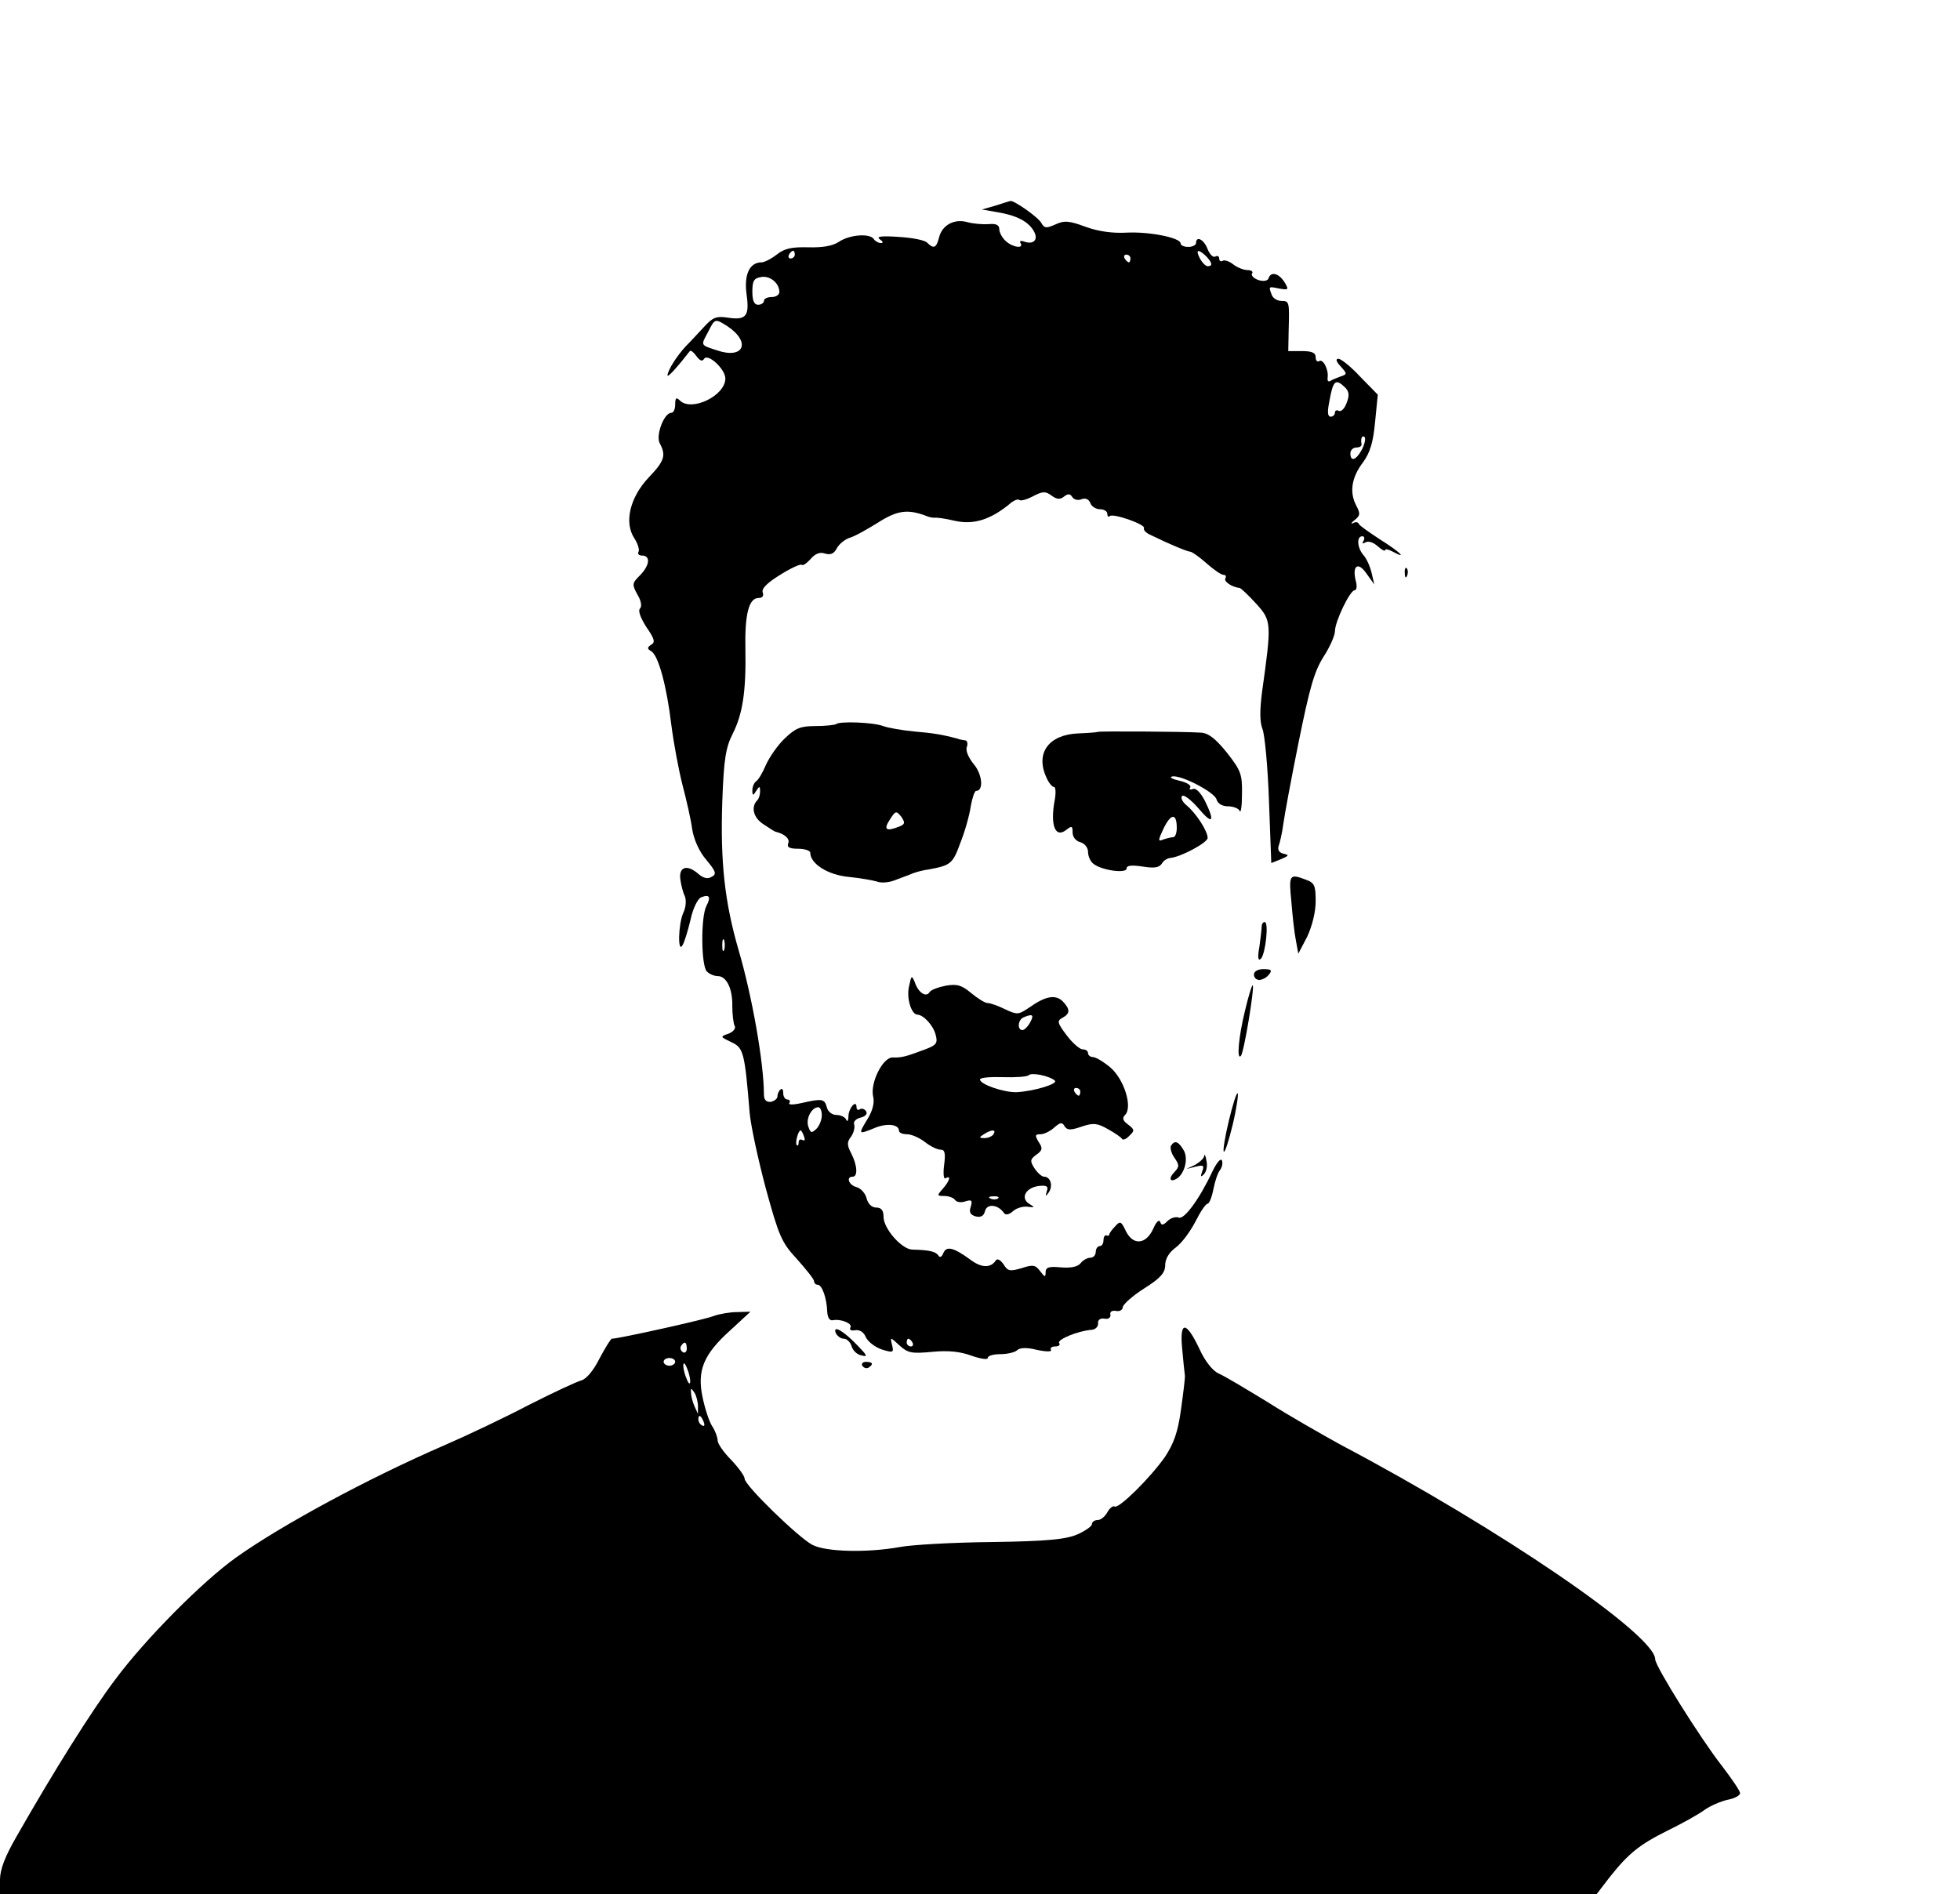 <?xml version="1.0" standalone="no"?>
<!DOCTYPE svg PUBLIC "-//W3C//DTD SVG 20010904//EN"
 "http://www.w3.org/TR/2001/REC-SVG-20010904/DTD/svg10.dtd">
<svg version="1.0" xmlns="http://www.w3.org/2000/svg"
 width="508pt" height="491pt" viewBox="0 0 508 491"
 preserveAspectRatio="xMidYMid meet">

<g transform="translate(0,491) scale(0.1,-0.1)"
fill="#000000" stroke="none">
<path d="M2580 4377 l-35 -10 40 -7 c49 -8 81 -24 95 -50 12 -22 -2 -35 -26
-26 -9 3 -12 1 -9 -4 10 -16 -22 -11 -39 6 -9 8 -16 22 -16 30 0 11 -9 15 -27
13 -16 -1 -40 1 -55 5 -34 10 -66 -7 -74 -39 -7 -28 -14 -31 -31 -14 -7 7 -40
13 -75 15 -43 3 -58 1 -48 -6 9 -6 10 -10 3 -10 -6 0 -15 5 -18 10 -10 16 -63
12 -91 -7 -17 -11 -43 -15 -80 -14 -42 1 -61 -3 -81 -19 -14 -11 -32 -20 -39
-20 -31 0 -46 -31 -39 -83 8 -57 -1 -68 -51 -60 -27 4 -37 0 -58 -23 -15 -16
-36 -39 -49 -52 -23 -25 -46 -61 -47 -75 0 -7 27 23 58 63 2 3 10 -3 17 -13 9
-12 15 -15 20 -7 10 15 55 -27 55 -51 0 -45 -88 -87 -118 -57 -9 9 -12 7 -12
-10 0 -12 -4 -22 -10 -22 -19 0 -41 -59 -30 -79 17 -32 12 -46 -29 -89 -48
-51 -64 -116 -37 -157 9 -14 14 -30 11 -35 -3 -6 1 -10 9 -10 23 0 20 -26 -6
-52 -20 -20 -20 -23 -6 -49 10 -16 12 -31 7 -36 -6 -6 1 -24 16 -48 21 -30 24
-40 13 -46 -11 -7 -11 -11 0 -17 19 -12 40 -91 52 -191 6 -47 19 -117 29 -156
10 -38 22 -90 25 -114 4 -26 18 -58 36 -79 26 -31 28 -38 14 -45 -10 -6 -21
-3 -33 7 -29 26 -51 20 -48 -11 2 -16 7 -36 12 -46 4 -10 3 -29 -4 -43 -13
-29 -15 -107 -2 -84 5 8 14 38 21 67 6 29 19 54 27 57 22 9 26 1 14 -22 -15
-28 -14 -155 1 -170 7 -7 19 -12 28 -12 23 0 39 -33 38 -78 0 -22 3 -45 6 -51
4 -6 -3 -15 -15 -20 -23 -8 -23 -8 6 -22 32 -15 35 -25 48 -184 3 -33 22 -121
42 -196 34 -124 41 -140 81 -183 24 -27 44 -52 44 -57 0 -5 4 -9 9 -9 12 0 24
-36 25 -70 1 -15 6 -24 15 -22 21 4 52 -9 45 -19 -3 -6 2 -9 12 -7 12 2 23 -5
28 -18 6 -12 24 -26 42 -32 29 -9 31 -8 26 12 -5 21 -5 21 20 -2 21 -19 31
-21 84 -16 41 4 72 1 102 -10 23 -8 42 -11 42 -6 0 6 15 10 33 10 18 0 38 5
43 10 7 7 25 8 52 1 24 -5 39 -5 36 0 -3 5 2 9 11 9 9 0 14 4 10 9 -5 9 48 31
83 34 10 0 19 8 18 17 -1 9 6 14 17 12 10 -2 16 3 15 10 -2 8 4 12 15 10 9 -2
17 3 17 10 1 7 25 29 55 48 43 27 55 41 55 61 0 16 10 33 28 46 15 11 37 41
50 66 13 26 27 47 32 47 4 0 11 17 15 38 4 20 11 42 17 49 5 7 8 18 5 25 -3 7
-13 -5 -24 -27 -34 -73 -74 -127 -88 -121 -8 3 -21 -1 -29 -9 -11 -11 -16 -12
-19 -2 -3 7 -11 -1 -18 -18 -19 -41 -52 -44 -71 -6 -12 26 -15 27 -28 12 -8
-8 -15 -18 -15 -21 0 -3 -3 -4 -7 -2 -5 1 -8 -5 -8 -13 0 -8 -4 -15 -10 -15
-5 0 -10 -7 -10 -15 0 -8 -6 -15 -14 -15 -7 0 -19 -6 -25 -14 -8 -10 -26 -13
-52 -11 -31 3 -39 0 -39 -13 0 -13 -2 -13 -14 3 -12 16 -18 18 -48 8 -31 -9
-36 -8 -47 10 -8 11 -16 16 -20 10 -13 -20 -37 -20 -66 2 -44 32 -62 36 -70
17 -4 -10 -9 -13 -13 -6 -7 10 -23 14 -67 15 -27 0 -75 54 -75 85 0 17 -6 24
-19 24 -11 0 -21 9 -25 24 -3 13 -15 26 -26 29 -20 5 -28 27 -10 27 14 0 12
30 -4 61 -11 21 -11 29 0 43 7 10 10 24 8 31 -3 7 4 15 16 18 13 3 19 10 15
16 -3 6 -11 9 -16 6 -5 -4 -9 -1 -9 5 0 21 -20 -1 -21 -23 0 -12 -3 -16 -6 -9
-2 6 -14 12 -25 12 -11 0 -22 8 -25 20 -6 22 -12 23 -65 11 -22 -5 -36 -5 -32
0 3 5 0 9 -5 9 -6 0 -11 7 -11 17 0 9 -3 13 -7 9 -5 -4 -8 -12 -8 -18 0 -6 -8
-12 -17 -14 -12 -1 -18 5 -18 19 0 82 -31 256 -65 372 -37 127 -48 230 -43
385 4 113 9 142 27 178 26 51 35 111 33 219 -2 91 9 133 34 133 10 0 14 5 11
14 -4 10 11 25 45 46 27 17 53 29 56 26 3 -3 13 4 23 15 12 14 24 19 38 14 14
-4 23 0 30 14 6 11 21 23 33 27 12 3 44 21 73 39 50 32 77 36 125 18 8 -4 18
-5 23 -5 4 1 27 -2 52 -8 49 -11 94 3 147 48 8 6 17 9 20 6 4 -3 19 1 36 10
25 13 32 13 48 1 14 -10 22 -10 32 -2 10 8 16 7 21 -1 4 -7 15 -10 24 -6 11 4
19 0 23 -10 3 -9 15 -16 25 -16 10 0 19 -5 19 -12 0 -6 3 -9 6 -6 8 9 95 -22
89 -31 -2 -5 6 -13 18 -18 49 -24 95 -43 102 -43 4 0 23 -13 42 -30 18 -16 38
-30 44 -30 6 0 8 -4 5 -9 -5 -8 17 -23 37 -25 4 -1 23 -19 43 -41 40 -44 40
-50 15 -229 -6 -48 -6 -77 1 -95 6 -14 14 -99 17 -187 l6 -161 25 10 c21 9 22
11 7 14 -12 3 -16 10 -13 20 3 8 9 33 12 56 3 23 21 120 40 214 28 138 40 182
64 220 17 26 30 56 30 67 0 25 39 106 51 106 5 0 7 11 3 24 -10 41 6 51 28 19
l20 -28 -7 30 c-4 17 -13 37 -21 46 -16 18 -19 49 -3 49 5 0 7 -5 3 -12 -5 -7
-3 -8 5 -4 7 5 21 0 32 -10 10 -9 19 -14 19 -10 0 4 9 2 20 -4 39 -21 19 -1
-32 31 -29 19 -55 37 -56 41 -2 5 -9 6 -15 2 -7 -3 -5 1 4 8 15 12 15 17 4 38
-18 34 -12 73 18 112 18 25 26 51 31 104 l7 71 -45 46 c-24 26 -50 47 -57 47
-8 0 -6 -7 6 -20 17 -19 17 -20 -1 -26 -11 -4 -23 -9 -27 -12 -5 -2 -7 2 -6 9
3 21 -12 50 -22 43 -5 -3 -9 2 -9 10 0 12 -10 16 -36 16 l-35 0 1 53 c2 75 2
77 -19 77 -10 0 -22 7 -25 16 -8 22 -9 22 20 16 24 -4 25 -3 13 17 -15 23 -35
28 -41 10 -2 -7 -13 -9 -26 -5 -12 4 -20 12 -17 17 4 5 -2 9 -12 9 -10 0 -27
7 -37 15 -10 8 -23 12 -27 9 -5 -3 -9 0 -9 6 0 6 -5 8 -10 5 -6 -3 -14 5 -20
19 -9 25 -30 36 -30 16 0 -5 -9 -10 -20 -10 -11 0 -20 4 -20 9 0 15 -82 31
-140 28 -36 -2 -73 3 -106 15 -43 16 -56 17 -79 6 -23 -10 -28 -10 -36 4 -8
15 -71 59 -80 57 -2 0 -20 -6 -39 -12z m-520 -127 c0 -5 -5 -10 -11 -10 -5 0
-7 5 -4 10 3 6 8 10 11 10 2 0 4 -4 4 -10z m1066 -4 c16 -17 18 -26 4 -26 -5
0 -14 9 -20 20 -12 23 -5 26 16 6z m-196 -6 c0 -5 -2 -10 -4 -10 -3 0 -8 5
-11 10 -3 6 -1 10 4 10 6 0 11 -4 11 -10z m-910 -87 c0 -7 -9 -13 -20 -13 -11
0 -20 -4 -20 -10 0 -5 -7 -10 -15 -10 -10 0 -15 10 -15 34 0 28 4 35 23 38 23
4 47 -16 47 -39z m-134 -89 c61 -41 42 -86 -28 -62 -43 14 -42 12 -23 47 18
36 18 36 51 15z m1600 -158 c11 -11 12 -21 4 -41 -5 -14 -14 -23 -20 -20 -5 3
-10 1 -10 -4 0 -6 -5 -11 -11 -11 -8 0 -9 12 -4 37 10 57 16 63 41 39z m44
-161 c-15 -28 -30 -33 -30 -10 0 8 7 15 15 15 8 0 14 3 14 8 -3 15 1 25 8 19
3 -4 0 -18 -7 -32z m-1653 -1297 c-3 -7 -5 -2 -5 12 0 14 2 19 5 13 2 -7 2
-19 0 -25z m253 -429 c0 -11 -6 -27 -14 -35 -13 -12 -15 -11 -21 6 -7 21 9 50
26 50 5 0 9 -9 9 -21z m-46 -55 c3 -8 2 -12 -4 -9 -6 3 -10 1 -10 -6 0 -7 -2
-10 -5 -7 -5 5 4 38 10 38 2 0 6 -7 9 -16z m281 -534 c3 -5 1 -10 -4 -10 -6 0
-11 5 -11 10 0 6 2 10 4 10 3 0 8 -4 11 -10z"/>
<path d="M3641 3424 c0 -11 3 -14 6 -6 3 7 2 16 -1 19 -3 4 -6 -2 -5 -13z"/>
<path d="M2167 3033 c-3 -2 -27 -5 -53 -5 -39 0 -52 -5 -80 -32 -19 -18 -40
-49 -49 -69 -8 -19 -19 -38 -25 -42 -5 -3 -10 -14 -10 -23 0 -15 2 -15 10 -2
8 13 10 13 10 -1 0 -9 -3 -19 -7 -23 -17 -17 -11 -45 15 -62 15 -10 29 -19 32
-20 23 -5 38 -18 33 -30 -4 -10 3 -14 26 -14 17 0 31 -5 31 -10 0 -29 46 -58
100 -63 30 -3 63 -9 73 -12 9 -4 30 -3 45 3 15 6 36 13 47 18 11 4 29 9 40 10
59 11 64 14 84 69 12 30 24 73 27 95 4 22 10 40 14 40 20 0 16 43 -6 69 -14
17 -22 36 -18 45 3 9 1 17 -5 17 -6 1 -14 2 -18 4 -40 11 -66 15 -114 19 -30
3 -66 9 -80 14 -26 10 -114 13 -122 5z m165 -265 c-35 -14 -43 -9 -26 17 15
24 17 24 30 8 10 -15 10 -19 -4 -25z"/>
<path d="M2846 3013 c-1 -1 -24 -3 -51 -4 -77 -3 -112 -51 -83 -114 6 -14 15
-25 20 -25 4 0 5 -15 2 -32 -13 -67 1 -103 31 -78 13 10 15 9 15 -8 0 -11 8
-22 20 -25 11 -3 20 -14 20 -25 0 -11 6 -25 14 -31 21 -17 86 -26 86 -12 0 8
13 9 41 5 30 -5 43 -3 50 7 4 8 14 14 21 15 28 2 98 40 98 52 0 18 -30 64 -54
84 -11 9 -17 20 -12 25 4 4 23 -10 42 -32 37 -44 44 -36 17 19 -11 21 -23 34
-31 31 -7 -3 -11 -1 -7 4 3 5 -9 13 -27 17 -18 4 -28 9 -21 11 20 7 111 -40
116 -59 3 -11 15 -18 30 -18 14 0 28 -6 30 -12 3 -7 6 12 6 44 1 51 -3 61 -39
107 -30 37 -48 51 -68 52 -47 3 -263 4 -266 2z m204 -249 c0 -13 -4 -24 -9
-24 -5 0 -17 -3 -26 -6 -14 -6 -14 -3 1 29 19 39 34 40 34 1z"/>
<path d="M3347 2573 c3 -38 8 -83 12 -102 l6 -33 23 44 c13 28 22 64 22 92 0
41 -3 48 -26 56 -42 16 -44 13 -37 -57z"/>
<path d="M3270 2508 c0 -7 -3 -31 -6 -53 -5 -27 -3 -37 4 -30 12 12 21 95 10
95 -5 0 -8 -6 -8 -12z"/>
<path d="M3250 2384 c0 -8 6 -14 14 -14 7 0 19 6 25 14 9 11 6 14 -14 14 -15
0 -25 -6 -25 -14z"/>
<path d="M2356 2353 c-7 -30 6 -73 22 -73 16 -1 41 -28 47 -52 6 -22 2 -27
-27 -38 -48 -18 -61 -22 -84 -21 -26 1 -59 -66 -51 -101 4 -15 -1 -36 -13 -56
-26 -43 -26 -43 14 -27 34 15 66 11 66 -6 0 -5 9 -9 21 -9 11 0 32 -9 46 -20
14 -11 32 -20 41 -20 11 0 13 -9 9 -40 -3 -23 -1 -38 4 -34 15 9 10 -8 -8 -28
-15 -17 -15 -18 5 -18 11 0 24 -5 27 -10 4 -6 16 -8 27 -4 16 5 19 3 14 -14
-5 -14 -1 -21 13 -25 13 -3 21 1 24 14 5 20 34 17 49 -5 4 -6 13 -5 24 5 9 8
27 13 38 11 19 -2 19 -2 3 8 -23 15 -8 42 26 46 20 2 25 -1 20 -14 -4 -14 -3
-14 5 -3 12 17 5 41 -12 41 -6 0 -17 10 -25 22 -12 19 -11 23 5 35 16 11 17
17 6 33 -10 17 -10 20 5 20 9 0 25 8 35 17 16 14 21 15 27 4 7 -11 16 -11 45
-1 30 10 40 9 68 -7 18 -10 34 -21 36 -25 2 -4 11 -1 19 8 14 13 14 16 -3 29
-14 10 -16 17 -8 25 20 20 -2 92 -38 123 -18 15 -38 27 -45 27 -7 0 -13 5 -13
10 0 6 -6 10 -14 10 -7 0 -26 16 -41 36 -25 33 -26 38 -11 46 20 11 20 22 0
43 -19 18 -45 13 -87 -17 -27 -18 -30 -19 -62 -4 -18 9 -38 16 -45 16 -7 0
-26 12 -43 26 -25 21 -37 24 -66 19 -20 -4 -39 -11 -42 -17 -9 -14 -29 -1 -38
26 -8 19 -9 18 -15 -11z m314 -93 c-6 -11 -15 -20 -20 -20 -14 0 -12 27 3 33
23 10 28 7 17 -13z m64 -151 c9 -8 -51 -27 -99 -30 -32 -1 -95 20 -95 33 0 5
27 7 60 6 32 -1 62 1 66 5 8 8 55 -2 68 -14z m66 -29 c0 -5 -2 -10 -4 -10 -3
0 -8 5 -11 10 -3 6 -1 10 4 10 6 0 11 -4 11 -10z m-225 -110 c-3 -5 -14 -10
-23 -10 -15 0 -15 2 -2 10 20 13 33 13 25 0z m12 -166 c-3 -3 -12 -4 -19 -1
-8 3 -5 6 6 6 11 1 17 -2 13 -5z"/>
<path d="M3227 2291 c-17 -69 -22 -130 -11 -118 8 7 36 178 31 183 -2 2 -11
-27 -20 -65z"/>
<path d="M3185 2005 c-10 -41 -16 -78 -13 -80 3 -3 13 29 23 70 10 42 15 78
13 81 -3 3 -13 -29 -23 -71z"/>
<path d="M3035 1940 c-3 -5 1 -20 9 -31 13 -19 13 -23 0 -37 -16 -16 -12 -28
6 -17 21 13 31 54 17 75 -13 22 -23 25 -32 10z"/>
<path d="M3121 1914 c0 -6 -11 -16 -23 -23 l-23 -11 24 6 c20 5 23 3 17 -12
-5 -14 -4 -16 4 -8 7 7 10 22 7 35 -2 13 -5 19 -6 13z"/>
<path d="M1850 1499 c-21 -9 -247 -59 -264 -59 -3 0 -17 -23 -32 -51 -16 -32
-34 -53 -47 -57 -12 -3 -74 -32 -137 -64 -63 -33 -162 -80 -220 -105 -196 -85
-420 -206 -538 -290 -87 -62 -235 -211 -313 -316 -62 -82 -159 -237 -256 -407
-30 -52 -43 -86 -43 -112 l0 -38 2069 0 2069 0 33 43 c50 63 77 85 151 122 37
18 80 42 95 53 15 11 43 23 61 27 17 3 32 11 32 17 0 6 -22 38 -48 72 -54 69
-172 257 -172 275 0 63 -402 338 -815 556 -49 27 -135 76 -190 111 -56 34
-112 68 -127 74 -15 7 -35 32 -49 63 -35 74 -52 74 -45 1 3 -33 6 -63 7 -69 1
-5 -4 -45 -10 -88 -8 -60 -19 -89 -42 -124 -39 -55 -119 -134 -130 -128 -4 3
-13 -4 -19 -15 -6 -11 -17 -20 -25 -20 -8 0 -15 -5 -15 -11 0 -5 -17 -17 -37
-26 -30 -13 -78 -18 -221 -20 -101 -1 -209 -7 -240 -13 -83 -15 -192 -13 -227
6 -36 19 -175 154 -175 171 0 7 -16 29 -35 49 -19 19 -35 42 -35 50 0 8 -6 25
-14 37 -8 12 -19 46 -25 75 -15 70 3 112 72 174 l52 48 -35 -1 c-19 0 -46 -5
-60 -10z m-70 -85 c0 -8 -5 -12 -10 -9 -6 4 -8 11 -5 16 9 14 15 11 15 -7z
m-30 -34 c0 -5 -7 -10 -15 -10 -8 0 -15 5 -15 10 0 6 7 10 15 10 8 0 15 -4 15
-10z m39 -50 c0 -9 -4 -8 -9 5 -5 11 -9 27 -9 35 0 9 4 8 9 -5 5 -11 9 -27 9
-35z m20 -65 l0 -20 -9 20 c-5 11 -9 27 -9 35 -1 13 0 13 9 0 5 -8 9 -24 9
-35z m15 -41 c3 -8 2 -12 -4 -9 -6 3 -10 10 -10 16 0 14 7 11 14 -7z"/>
<path d="M2166 1455 c4 -8 13 -15 21 -15 8 0 17 -9 20 -19 3 -11 14 -22 25
-24 18 -5 16 -1 -8 24 -37 39 -66 56 -58 34z"/>
<path d="M2235 1370 c4 -6 11 -8 16 -5 14 9 11 15 -7 15 -8 0 -12 -5 -9 -10z"/>
</g>
</svg>
